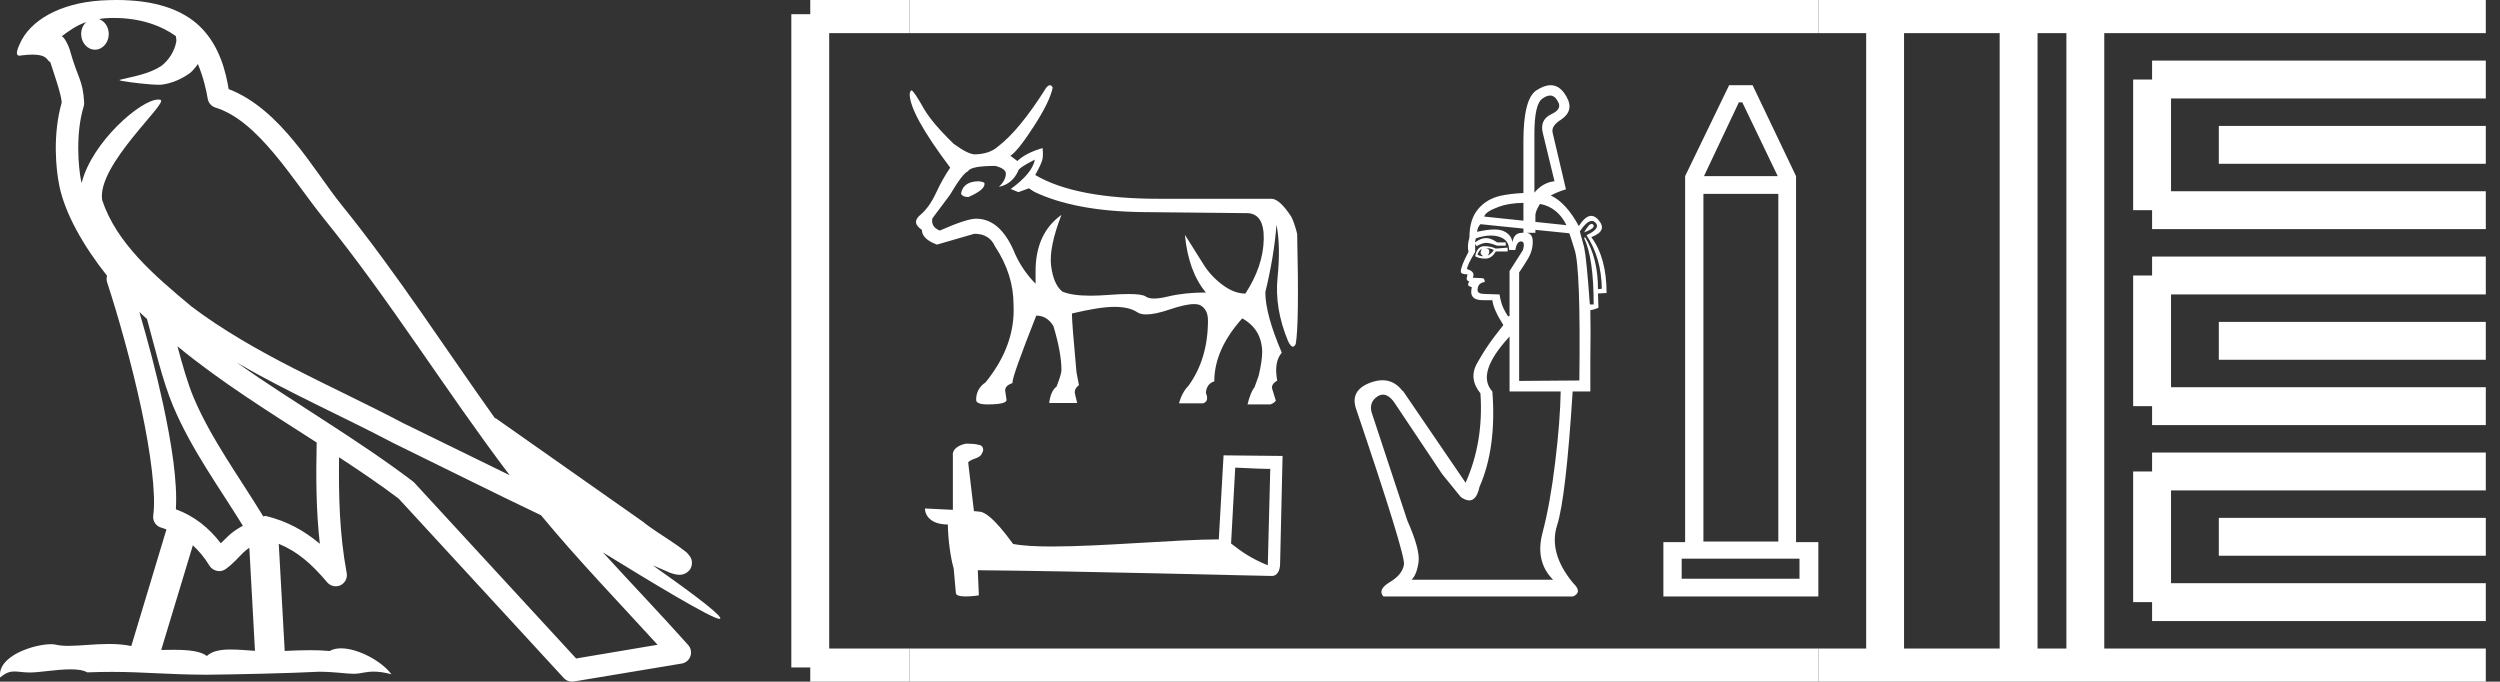 <?xml version="1.0" encoding="UTF-8" standalone="no"?>
<svg
   width="66.016"
   height="18.0"
   version="1.1"
   id="svg56"
   sodipodi:docname="kanakhtmenmaat.svg"
   inkscape:version="1.1.1 (3bf5ae0d25, 2021-09-20)"
   xmlns:inkscape="http://www.inkscape.org/namespaces/inkscape"
   xmlns:sodipodi="http://sodipodi.sourceforge.net/DTD/sodipodi-0.dtd"
   xmlns="http://www.w3.org/2000/svg"
   xmlns:svg="http://www.w3.org/2000/svg">
  <rect width="100%" height="100%" fill="#333333" stroke="none"/>
  <defs
     id="defs60" />
  <sodipodi:namedview
     id="namedview58"
     pagecolor="#ffffff"
     bordercolor="#666666"
     borderopacity="1.0"
     inkscape:pageshadow="2"
     inkscape:pageopacity="0.0"
     inkscape:pagecheckerboard="0"
     showgrid="false"
     inkscape:zoom="20.828243"
     inkscape:cx="33.008064"
     inkscape:cy="9.0021993"
     inkscape:window-width="1920"
     inkscape:window-height="1001"
     inkscape:window-x="-9"
     inkscape:window-y="-9"
     inkscape:window-maximized="1"
     inkscape:current-layer="svg56" />
  <path
     d="M 3.009 0.474 C 3.703 0.474 4.257 0.675 4.644 0.953 C 4.65 1.006 4.664 1.06 4.653 1.112 C 4.603 1.361 4.458 1.59 4.257 1.743 C 3.941 1.95 3.56 2.01 3.2 2.099 C 3.11 2.109 3.181 2.13 3.231 2.139 C 3.461 2.178 3.938 2.238 4.202 2.238 C 4.221 2.238 4.238 2.237 4.254 2.237 C 4.532 2.205 4.795 2.089 5.02 1.926 C 5.099 1.859 5.167 1.776 5.225 1.69 C 5.372 2.036 5.452 2.403 5.485 2.607 C 5.503 2.717 5.581 2.806 5.687 2.84 C 6.826 3.189 7.725 4.749 8.566 5.789 C 10.296 7.926 11.766 10.315 13.459 12.549 C 12.522 12.093 11.588 11.633 10.65 11.175 C 8.729 10.164 6.728 9.359 5.045 8.085 C 5.042 8.083 5.039 8.079 5.037 8.077 C 4.067 7.269 3.074 6.417 2.698 5.284 C 2.55 4.364 4.455 2.707 4.24 2.638 C 4.222 2.632 4.2 2.629 4.176 2.629 C 3.718 2.629 2.423 3.756 2.157 4.83 C 2.154 4.816 2.146 4.799 2.143 4.785 C 2.07 4.429 1.989 3.529 2.211 2.806 C 2.221 2.772 2.224 2.737 2.222 2.702 C 2.206 2.411 2.162 2.238 2.098 2.068 C 2.035 1.899 1.959 1.724 1.838 1.303 C 1.807 1.195 1.696 0.975 1.63 0.958 C 1.816 0.82 2.005 0.677 2.275 0.583 L 2.275 0.583 C 2.196 0.659 2.143 0.769 2.143 0.897 C 2.143 1.126 2.307 1.312 2.508 1.312 C 2.709 1.312 2.872 1.126 2.872 0.897 L 2.872 0.894 C 2.871 0.71 2.763 0.558 2.617 0.504 C 2.67 0.497 2.713 0.485 2.771 0.482 C 2.852 0.476 2.932 0.474 3.009 0.474 ZM 3.68 8.237 C 3.745 8.302 3.815 8.361 3.882 8.424 C 4.096 9.204 4.294 10.065 4.574 10.729 C 5.057 11.874 5.79 12.87 6.413 13.883 C 6.261 13.965 6.129 14.058 6.029 14.152 C 5.948 14.229 5.894 14.281 5.83 14.346 C 5.521 13.939 5.124 13.623 4.644 13.449 C 4.689 12.726 4.536 11.737 4.305 10.662 C 4.126 9.831 3.904 9.003 3.68 8.237 ZM 4.686 9.145 C 5.835 10.09 7.114 10.883 8.362 11.685 C 8.344 12.595 8.344 13.463 8.446 14.36 C 8.033 14.014 7.587 13.763 7.019 13.625 C 7.015 13.624 7.012 13.624 7.009 13.624 C 6.989 13.624 6.972 13.636 6.952 13.636 C 6.303 12.573 5.569 11.577 5.115 10.502 C 4.959 10.133 4.822 9.652 4.686 9.145 ZM 5.093 14.399 C 5.256 14.552 5.405 14.728 5.533 14.94 C 5.576 15.01 5.649 15.058 5.729 15.075 C 5.749 15.079 5.77 15.081 5.79 15.081 C 5.85 15.081 5.909 15.063 5.959 15.027 C 6.175 14.871 6.307 14.703 6.436 14.581 C 6.483 14.536 6.533 14.5 6.584 14.464 L 6.733 17.186 C 6.52 17.172 6.298 17.151 6.096 17.151 C 5.832 17.151 5.601 17.187 5.463 17.323 C 5.294 17.189 4.966 17.159 4.572 17.159 C 4.471 17.159 4.366 17.161 4.257 17.163 L 5.093 14.399 ZM 6.251 9.574 L 6.251 9.574 C 7.605 10.361 9.035 10.988 10.386 11.699 C 10.388 11.7 10.39 11.701 10.392 11.702 C 11.687 12.333 12.978 12.983 14.286 13.606 C 15.27 14.795 16.338 15.901 17.364 17.026 C 16.648 17.146 15.931 17.268 15.214 17.388 C 13.792 15.842 12.369 14.299 10.947 12.753 C 10.936 12.74 10.924 12.728 10.91 12.717 C 9.411 11.58 7.758 10.635 6.251 9.574 ZM 3.076 0.0 C 2.941 0.0 2.803 0.005 2.665 0.013 C 1.58 0.084 0.792 0.539 0.523 1.157 C 0.482 1.25 0.377 1.471 0.516 1.471 C 0.53 1.471 0.547 1.468 0.568 1.463 C 0.683 1.448 0.778 1.442 0.857 1.442 C 1.275 1.442 1.237 1.615 1.327 1.637 C 1.417 1.919 1.617 2.483 1.63 2.705 C 1.386 3.566 1.477 4.468 1.566 4.903 C 1.715 5.635 2.196 6.487 2.827 7.283 C 2.813 7.338 2.809 7.394 2.827 7.449 C 3.129 8.371 3.479 9.618 3.73 10.785 C 3.981 11.953 4.123 13.062 4.047 13.608 C 4.025 13.759 4.121 13.9 4.268 13.936 C 4.313 13.947 4.352 13.967 4.395 13.981 L 3.467 17.06 C 3.273 17.018 3.072 17.005 2.874 17.005 C 2.493 17.005 2.118 17.055 1.81 17.055 C 1.685 17.055 1.57 17.047 1.47 17.023 C 1.438 17.015 1.395 17.011 1.345 17.011 C 0.909 17.011 -0.083 17.317 0.004 17.89 C 0.155 17.762 0.262 17.731 0.38 17.731 C 0.49 17.731 0.61 17.758 0.785 17.758 C 0.794 17.758 0.802 17.758 0.812 17.758 C 1.066 17.754 1.509 17.675 1.865 17.675 C 2.045 17.675 2.203 17.695 2.303 17.755 C 2.539 17.746 2.752 17.742 2.952 17.742 C 3.801 17.742 4.399 17.812 5.452 17.817 C 6.24 17.81 7.649 17.778 8.426 17.738 C 8.876 17.741 9.123 17.792 9.348 17.792 C 9.362 17.792 9.375 17.792 9.388 17.791 C 9.522 17.788 9.653 17.735 9.868 17.735 C 9.991 17.735 10.141 17.752 10.336 17.805 C 10.086 17.464 9.459 17.12 9.006 17.12 C 8.891 17.12 8.788 17.142 8.704 17.191 C 8.543 17.175 8.372 17.169 8.196 17.169 C 7.977 17.169 7.748 17.178 7.518 17.189 L 7.361 14.36 L 7.361 14.36 C 7.848 14.562 8.218 14.876 8.642 15.38 C 8.7 15.447 8.782 15.482 8.865 15.482 C 8.908 15.482 8.952 15.473 8.993 15.453 C 9.112 15.396 9.179 15.264 9.155 15.134 C 8.963 14.095 8.942 13.115 8.953 12.075 L 8.953 12.075 C 9.493 12.428 10.025 12.787 10.529 13.168 C 11.982 14.748 13.436 16.327 14.889 17.906 C 14.945 17.967 15.023 18 15.104 18 C 15.12 18 15.136 17.999 15.152 17.996 C 16.102 17.837 17.052 17.681 18.001 17.522 C 18.107 17.505 18.195 17.431 18.231 17.329 C 18.267 17.227 18.244 17.112 18.172 17.032 C 17.43 16.201 16.663 15.401 15.921 14.587 L 15.921 14.587 C 17.19 15.368 18.796 16.342 19 16.342 C 19.023 16.342 19.028 16.329 19.013 16.303 C 18.919 16.139 18.113 15.547 17.238 14.929 L 17.238 14.929 C 17.377 14.987 17.514 15.049 17.653 15.106 C 17.658 15.109 17.665 15.114 17.67 15.117 C 17.773 15.151 17.83 15.175 17.939 15.178 C 17.942 15.179 17.946 15.179 17.949 15.179 C 17.974 15.179 18.003 15.175 18.048 15.162 C 18.1 15.146 18.188 15.103 18.236 15.01 C 18.285 14.918 18.275 14.823 18.259 14.772 C 18.242 14.721 18.221 14.695 18.205 14.674 C 18.144 14.589 18.102 14.565 18.043 14.52 C 17.983 14.474 17.915 14.423 17.838 14.371 C 17.685 14.266 17.502 14.148 17.345 14.043 C 17.188 13.938 17.045 13.836 17.017 13.81 C 17.008 13.801 16.998 13.793 16.989 13.785 C 15.691 12.872 14.394 11.961 13.097 11.049 C 13.089 11.043 13.078 11.048 13.069 11.043 C 11.736 9.174 10.481 7.218 9.023 5.416 C 8.279 4.496 7.425 2.888 6.038 2.352 C 5.971 1.956 5.82 1.225 5.283 0.703 C 4.827 0.26 4.168 0.056 3.427 0.011 C 3.312 0.003 3.195 0.0 3.076 0.0 Z"
     style="fill:#ffffff;stroke:none"
     id="path2" />
  <path
     d="M 25.85 4.787 Q 25.443 4.787 25.379 5.101 L 25.379 5.12 Q 25.425 5.203 25.572 5.203 Q 25.997 5.018 25.997 4.861 L 25.997 4.843 Q 25.997 4.806 25.85 4.787 ZM 27.327 4.215 Q 27.262 4.575 26.69 4.991 L 26.893 5.074 L 27.17 4.972 L 27.309 5.064 Q 28.371 5.572 30.125 5.6 L 32.877 5.628 Q 32.896 5.627 32.914 5.627 Q 33.385 5.627 33.371 6.316 Q 33.357 7.031 32.886 7.752 Q 32.591 7.752 32.286 7.525 Q 31.981 7.299 31.788 6.994 Q 31.594 6.69 31.289 6.2 L 31.289 6.2 Q 31.381 7.17 31.843 7.724 Q 31.28 7.724 30.841 7.83 Q 30.622 7.883 30.475 7.883 Q 30.328 7.883 30.255 7.83 Q 30.163 7.764 29.798 7.764 Q 29.576 7.764 29.253 7.789 Q 29.003 7.808 28.797 7.808 Q 28.296 7.808 28.047 7.696 Q 27.817 7.502 27.756 7.018 Q 27.696 6.533 28.029 5.674 L 28.029 5.674 Q 27.346 6.163 27.346 7.161 L 27.346 7.493 Q 27.004 7.142 26.81 6.717 Q 26.431 5.775 25.776 5.775 Q 25.526 5.775 24.815 6.089 Q 24.575 5.988 24.621 5.766 L 25.083 5.148 Q 25.415 4.584 25.563 4.52 Q 25.637 4.381 26.284 4.381 Q 26.561 4.455 26.561 4.584 Q 26.561 4.76 26.376 4.935 Q 26.727 4.861 26.884 4.52 Q 26.884 4.436 27.327 4.215 ZM 27.725 2.25 Q 27.68 2.25 27.623 2.322 Q 26.921 3.439 26.348 3.873 Q 26.127 4.067 25.748 4.076 Q 25.563 4.076 25.185 3.799 Q 24.621 3.254 24.4 2.876 Q 24.15 2.432 24.076 2.386 Q 24.039 2.386 24.021 2.479 Q 24.021 3.005 25.092 4.427 Q 24.889 4.723 24.714 5.101 Q 24.538 5.48 24.298 5.679 Q 24.058 5.877 24.344 6.071 Q 24.344 6.311 24.741 6.459 Q 25.065 6.367 25.729 6.173 Q 26.127 6.173 26.274 6.505 Q 26.764 7.244 26.764 8.047 Q 26.819 9.118 26.025 10.097 Q 25.776 10.264 25.776 10.559 Q 25.776 10.679 26.08 10.679 Q 26.579 10.679 26.579 10.559 L 26.542 10.31 Q 26.542 10.18 26.736 10.116 L 26.736 10.097 Q 26.736 9.922 27.364 8.334 Q 27.65 8.334 27.817 8.611 Q 28.029 9.312 28.029 9.774 Q 28.029 9.876 27.9 10.208 Q 27.743 10.328 27.706 10.642 L 28.444 10.642 L 28.389 10.411 Q 28.352 10.273 28.491 10.171 L 28.426 9.83 Q 28.306 8.527 28.306 8.297 L 28.306 8.278 Q 29.036 8.103 29.428 8.103 Q 29.82 8.103 30.033 8.246 Q 30.117 8.303 30.27 8.303 Q 30.5 8.303 30.887 8.172 Q 31.306 8.03 31.53 8.03 Q 31.649 8.03 31.714 8.07 Q 31.898 8.186 31.898 8.463 Q 31.898 9.479 31.381 10.19 Q 31.215 10.356 31.132 10.651 L 31.769 10.651 Q 31.935 10.596 31.843 10.374 Q 31.861 10.134 32.065 10.07 Q 32.065 9.229 32.803 8.407 Q 33.32 8.694 33.33 9.294 Q 33.33 9.525 33.237 9.922 L 33.127 10.227 Q 33.025 10.347 32.942 10.679 L 33.551 10.679 Q 33.662 10.633 33.69 10.578 L 33.598 10.282 Q 33.551 10.153 33.727 10.051 Q 33.634 9.562 33.847 9.312 Q 33.413 8.297 33.413 7.715 Q 33.644 6.764 33.708 5.932 Q 33.819 6.514 33.736 7.327 Q 33.653 8.14 34.013 9.008 Q 34.084 9.154 34.141 9.154 Q 34.182 9.154 34.216 9.082 Q 34.309 8.555 34.253 6.173 Q 34.179 5.877 34.096 5.72 Q 33.801 5.268 33.588 5.249 L 30.605 5.249 Q 28.398 5.249 27.336 4.621 Q 27.512 4.307 27.53 4.192 Q 27.549 4.076 27.53 3.91 Q 27.087 4.039 26.865 4.252 L 26.681 4.113 Q 26.875 3.993 27.299 3.337 Q 27.724 2.682 27.798 2.312 Q 27.767 2.25 27.725 2.25 Z"
     style="fill:#ffffff;stroke:none"
     id="path4" />
  <path
     d="M 32.618 12.348 C 33.106 12.372 33.375 12.382 33.491 12.382 C 33.515 12.382 33.532 12.381 33.543 12.38 L 33.543 12.38 L 33.478 14.927 C 33.06 14.757 32.802 14.584 32.508 14.352 L 32.618 12.348 ZM 25.538 11.715 C 25.524 11.715 25.514 11.715 25.509 11.715 C 25.348 11.745 25.134 11.843 25.162 12.041 C 25.162 12.515 25.162 12.989 25.162 13.463 C 24.846 13.446 24.521 13.431 24.425 13.427 L 24.425 13.427 C 24.425 13.605 24.57 13.85 25.029 13.85 C 25.034 14.253 25.105 14.746 25.18 14.998 C 25.181 14.997 25.181 14.997 25.182 14.997 L 25.241 15.657 C 25.241 15.73 25.366 15.75 25.503 15.75 C 25.667 15.75 25.848 15.721 25.848 15.721 L 25.82 15.058 L 25.82 15.058 C 28.408 15.078 33.347 15.209 33.591 15.209 C 33.718 15.209 33.803 15.074 33.803 14.885 L 33.868 12.04 L 32.31 12.024 L 32.184 14.243 C 31.055 14.246 29.105 14.431 27.78 14.431 C 27.359 14.431 27 14.413 26.752 14.363 C 26.701 14.303 26.215 13.594 25.906 13.517 C 25.881 13.511 25.809 13.504 25.718 13.497 C 25.668 13.068 25.617 12.64 25.566 12.211 C 25.663 12.092 25.878 12.124 25.935 11.959 C 25.994 11.881 25.954 11.752 25.848 11.749 C 25.781 11.722 25.609 11.715 25.538 11.715 Z"
     style="fill:#ffffff;stroke:none"
     id="path6" />
  <path
     d="M 40.932 2.523 Q 41.056 2.523 41.137 2.678 Q 41.263 2.879 40.96 3.018 Q 40.645 3.17 40.746 3.536 L 41.048 4.785 Q 40.733 4.823 40.518 5.088 L 40.518 3.536 Q 40.518 2.741 40.733 2.602 Q 40.843 2.523 40.932 2.523 ZM 40.228 5.357 L 40.228 5.827 L 40.228 5.827 L 40.228 5.827 L 40.228 5.827 L 40.228 5.827 L 40.228 5.827 L 39.194 5.719 Q 39.219 5.592 39.578 5.46 Q 39.843 5.362 40.228 5.357 ZM 40.67 5.385 Q 41.135 5.476 41.364 5.946 L 40.544 5.86 L 40.544 5.86 L 40.544 5.681 Q 40.544 5.592 40.645 5.416 Q 40.657 5.4 40.67 5.385 ZM 42.03 5.912 Q 41.957 5.912 41.831 6.135 Q 42.146 6.021 42.071 5.933 Q 42.053 5.912 42.03 5.912 ZM 39.093 5.92 L 40.228 6.036 L 40.228 6.036 L 40.228 6.144 L 40.228 6.144 Q 40.21 6.145 40.19 6.148 Q 39.976 6.148 39.938 6.4 Q 39.913 6.198 39.705 6.103 Q 39.61 6.06 39.457 6.06 Q 39.273 6.06 39.004 6.122 Q 39.017 5.996 39.093 5.92 ZM 39.231 6.551 Q 39.358 6.551 39.446 6.602 Q 39.395 6.69 39.282 6.753 Q 39.332 6.69 39.326 6.627 Q 39.32 6.564 39.231 6.551 ZM 39.13 6.564 L 39.13 6.564 Q 39.093 6.64 39.099 6.684 Q 39.105 6.728 39.168 6.766 Q 39.093 6.766 39.017 6.728 Q 39.03 6.64 39.13 6.564 ZM 39.194 6.501 Q 39.004 6.501 38.954 6.766 Q 39.055 6.829 39.219 6.829 Q 39.395 6.829 39.496 6.64 L 39.812 6.64 L 39.812 6.539 L 39.496 6.564 Q 39.37 6.501 39.194 6.501 ZM 42.034 5.834 Q 42.089 5.834 42.134 5.883 Q 42.272 6.034 41.894 6.211 Q 42.285 6.804 42.298 7.624 L 42.197 7.636 Q 42.197 6.816 41.856 6.261 L 41.831 6.286 Q 42.083 6.816 42.083 8.04 L 41.982 8.04 Q 41.894 6.816 41.831 6.526 L 41.717 6.11 Q 41.904 5.834 42.034 5.834 ZM 39.368 6.22 Q 39.492 6.22 39.597 6.255 Q 39.85 6.337 39.85 6.602 L 40.014 6.602 Q 40.052 6.375 40.165 6.375 Q 40.279 6.375 40.216 6.602 L 39.862 7.157 L 39.862 8.343 L 39.824 8.356 Q 39.761 8.267 39.698 8.135 Q 39.635 8.002 39.597 7.775 L 39.219 7.763 Q 39.017 7.763 39.017 7.662 Q 39.017 7.472 39.206 7.447 Q 39.206 7.346 39.143 7.346 L 38.891 7.334 Q 38.966 7.17 38.739 7.107 Q 38.739 7.006 38.954 6.652 L 38.954 6.438 L 38.992 6.501 Q 39.143 6.413 39.244 6.413 Q 39.345 6.413 39.534 6.488 L 39.761 6.488 L 39.761 6.4 L 39.534 6.4 Q 39.37 6.286 39.244 6.286 Q 39.105 6.286 38.954 6.4 Q 38.954 6.299 38.992 6.286 Q 39.197 6.22 39.368 6.22 ZM 40.544 6.069 L 41.44 6.16 Q 41.465 6.223 41.578 6.589 Q 41.742 7.069 41.705 10.047 L 40.115 10.059 L 40.115 7.195 Q 40.203 7.069 40.342 6.842 Q 40.481 6.614 40.474 6.362 Q 40.47 6.176 40.317 6.148 L 40.544 6.148 L 40.544 6.069 ZM 39.862 8.886 L 39.862 10.337 L 41.212 10.337 Q 41.2 11.106 41.067 12.204 Q 40.935 13.302 40.733 14.065 Q 40.531 14.829 41.011 15.308 L 37.276 15.308 Q 37.414 15.17 37.459 14.841 Q 37.503 14.513 37.162 13.744 L 36.216 10.879 Q 36.153 10.614 36.373 10.469 Q 36.447 10.421 36.52 10.421 Q 36.666 10.421 36.809 10.614 L 38.083 12.52 L 38.575 13.125 Q 38.701 13.214 38.798 13.214 Q 38.992 13.214 39.067 12.86 Q 39.522 11.826 39.408 10.337 Q 38.966 9.857 39.862 8.886 ZM 40.947 2.25 Q 40.777 2.25 40.569 2.387 Q 40.228 2.614 40.228 3.725 L 40.228 5.096 L 40.228 5.096 Q 39.868 5.115 39.623 5.17 Q 39.257 5.252 39.03 5.523 Q 38.802 5.794 38.802 6.274 Q 38.739 6.476 38.777 6.652 Q 38.575 7.031 38.575 7.17 Q 38.575 7.245 38.752 7.245 L 38.727 7.359 Q 38.739 7.422 38.802 7.435 Q 38.752 7.485 38.777 7.548 L 38.866 7.586 Q 38.777 7.927 39.156 7.927 L 39.408 7.927 Q 39.433 8.166 39.698 8.583 Q 39.686 8.595 39.459 8.892 Q 39.231 9.189 39.004 9.592 Q 38.777 9.996 39.093 10.387 Q 39.181 11.674 38.701 12.747 L 37.048 10.324 L 37.036 10.324 Q 36.821 10.041 36.507 10.041 Q 36.36 10.041 36.19 10.103 Q 35.66 10.299 35.799 10.766 Q 37.112 14.64 37.074 14.905 Q 37.036 15.17 36.701 15.371 Q 36.367 15.573 36.531 15.75 L 41.541 15.75 Q 41.793 15.636 41.541 15.397 Q 40.884 14.602 41.118 13.87 Q 41.351 13.138 41.528 10.337 L 41.995 10.337 L 41.995 9.504 Q 42.007 8.734 41.995 8.192 Q 42.083 8.179 42.209 8.129 L 42.197 7.75 L 42.424 7.737 Q 42.424 6.804 42.02 6.261 Q 42.462 6.097 42.209 5.807 Q 42.117 5.7 42.019 5.7 Q 41.862 5.7 41.692 5.971 Q 41.353 5.346 40.95 5.163 L 40.95 5.163 Q 41.119 5.069 41.351 4.999 L 40.998 3.498 Q 40.96 3.321 41.225 3.157 Q 41.578 2.917 41.364 2.551 Q 41.198 2.25 40.947 2.25 Z"
     style="fill:#ffffff;stroke:none"
     id="path8" />
  <path
     d="M 46.008 2.703 L 46.944 4.651 L 44.996 4.651 L 45.917 2.703 ZM 46.959 5.119 L 46.959 14.3 L 44.981 14.3 L 44.981 5.119 ZM 47.518 14.753 L 47.518 15.282 L 44.407 15.282 L 44.407 14.753 ZM 45.66 2.25 L 44.498 4.651 L 44.498 14.315 L 43.924 14.315 L 43.924 15.75 L 48.016 15.75 L 48.016 14.315 L 47.427 14.315 L 47.427 4.651 L 46.28 2.25 Z"
     style="fill:#ffffff;stroke:none"
     id="path10" />
  <path
     d="M 21.396 0.375 L 21.396 17.625 "
     style="fill:none;stroke:#ffffff;stroke-width:1"
     id="path12" />
  <path
     d="M 21.396 0.375 L 24.021 0.375 "
     style="fill:none;stroke:#ffffff;stroke-width:1"
     id="path14" />
  <path
     d="M 21.396 17.625 L 24.021 17.625 "
     style="fill:none;stroke:#ffffff;stroke-width:1"
     id="path16" />
  <path
     d="M 24.021 0.375 L 48.016 0.375 "
     style="fill:none;stroke:#ffffff;stroke-width:1"
     id="path18" />
  <path
     d="M 24.021 17.625 L 48.016 17.625 "
     style="fill:none;stroke:#ffffff;stroke-width:1"
     id="path20" />
  <path
     d="M 48.016 0.375 L 65.641 0.375 "
     style="fill:none;stroke:#ffffff;stroke-width:1"
     id="path22" />
  <path
     d="M 48.016 17.625 L 65.641 17.625 "
     style="fill:none;stroke:#ffffff;stroke-width:1"
     id="path24" />
  <path
     d="M 49.779 0.375 L 49.779 17.625 "
     style="fill:none;stroke:#ffffff;stroke-width:1"
     id="path26" />
  <path
     d="M 53.304 0.375 L 53.304 17.625 "
     style="fill:none;stroke:#ffffff;stroke-width:1"
     id="path28" />
  <path
     d="M 55.066 0.375 L 55.066 17.625 "
     style="fill:none;stroke:#ffffff;stroke-width:1"
     id="path30" />
  <path
     d="M 56.829 2.1 L 65.641 2.1 "
     style="fill:none;stroke:#ffffff;stroke-width:1"
     id="path32" />
  <path
     d="M 56.829 5.55 L 65.641 5.55 "
     style="fill:none;stroke:#ffffff;stroke-width:1"
     id="path34" />
  <path
     d="M 56.829 2.1 L 56.829 5.55 "
     style="fill:none;stroke:#ffffff;stroke-width:1"
     id="path36" />
  <path
     d="M 58.591 3.825 L 65.641 3.825 "
     style="fill:none;stroke:#ffffff;stroke-width:1"
     id="path38" />
  <path
     d="M 56.829 7.275 L 65.641 7.275 "
     style="fill:none;stroke:#ffffff;stroke-width:1"
     id="path40" />
  <path
     d="M 56.829 10.725 L 65.641 10.725 "
     style="fill:none;stroke:#ffffff;stroke-width:1"
     id="path42" />
  <path
     d="M 56.829 7.275 L 56.829 10.725 "
     style="fill:none;stroke:#ffffff;stroke-width:1"
     id="path44" />
  <path
     d="M 58.591 9 L 65.641 9 "
     style="fill:none;stroke:#ffffff;stroke-width:1"
     id="path46" />
  <path
     d="M 56.829 12.45 L 65.641 12.45 "
     style="fill:none;stroke:#ffffff;stroke-width:1"
     id="path48" />
  <path
     d="M 56.829 15.9 L 65.641 15.9 "
     style="fill:none;stroke:#ffffff;stroke-width:1"
     id="path50" />
  <path
     d="M 56.829 12.45 L 56.829 15.9 "
     style="fill:none;stroke:#ffffff;stroke-width:1"
     id="path52" />
  <path
     d="M 58.591 14.175 L 65.641 14.175 "
     style="fill:none;stroke:#ffffff;stroke-width:1"
     id="path54" />
</svg>
